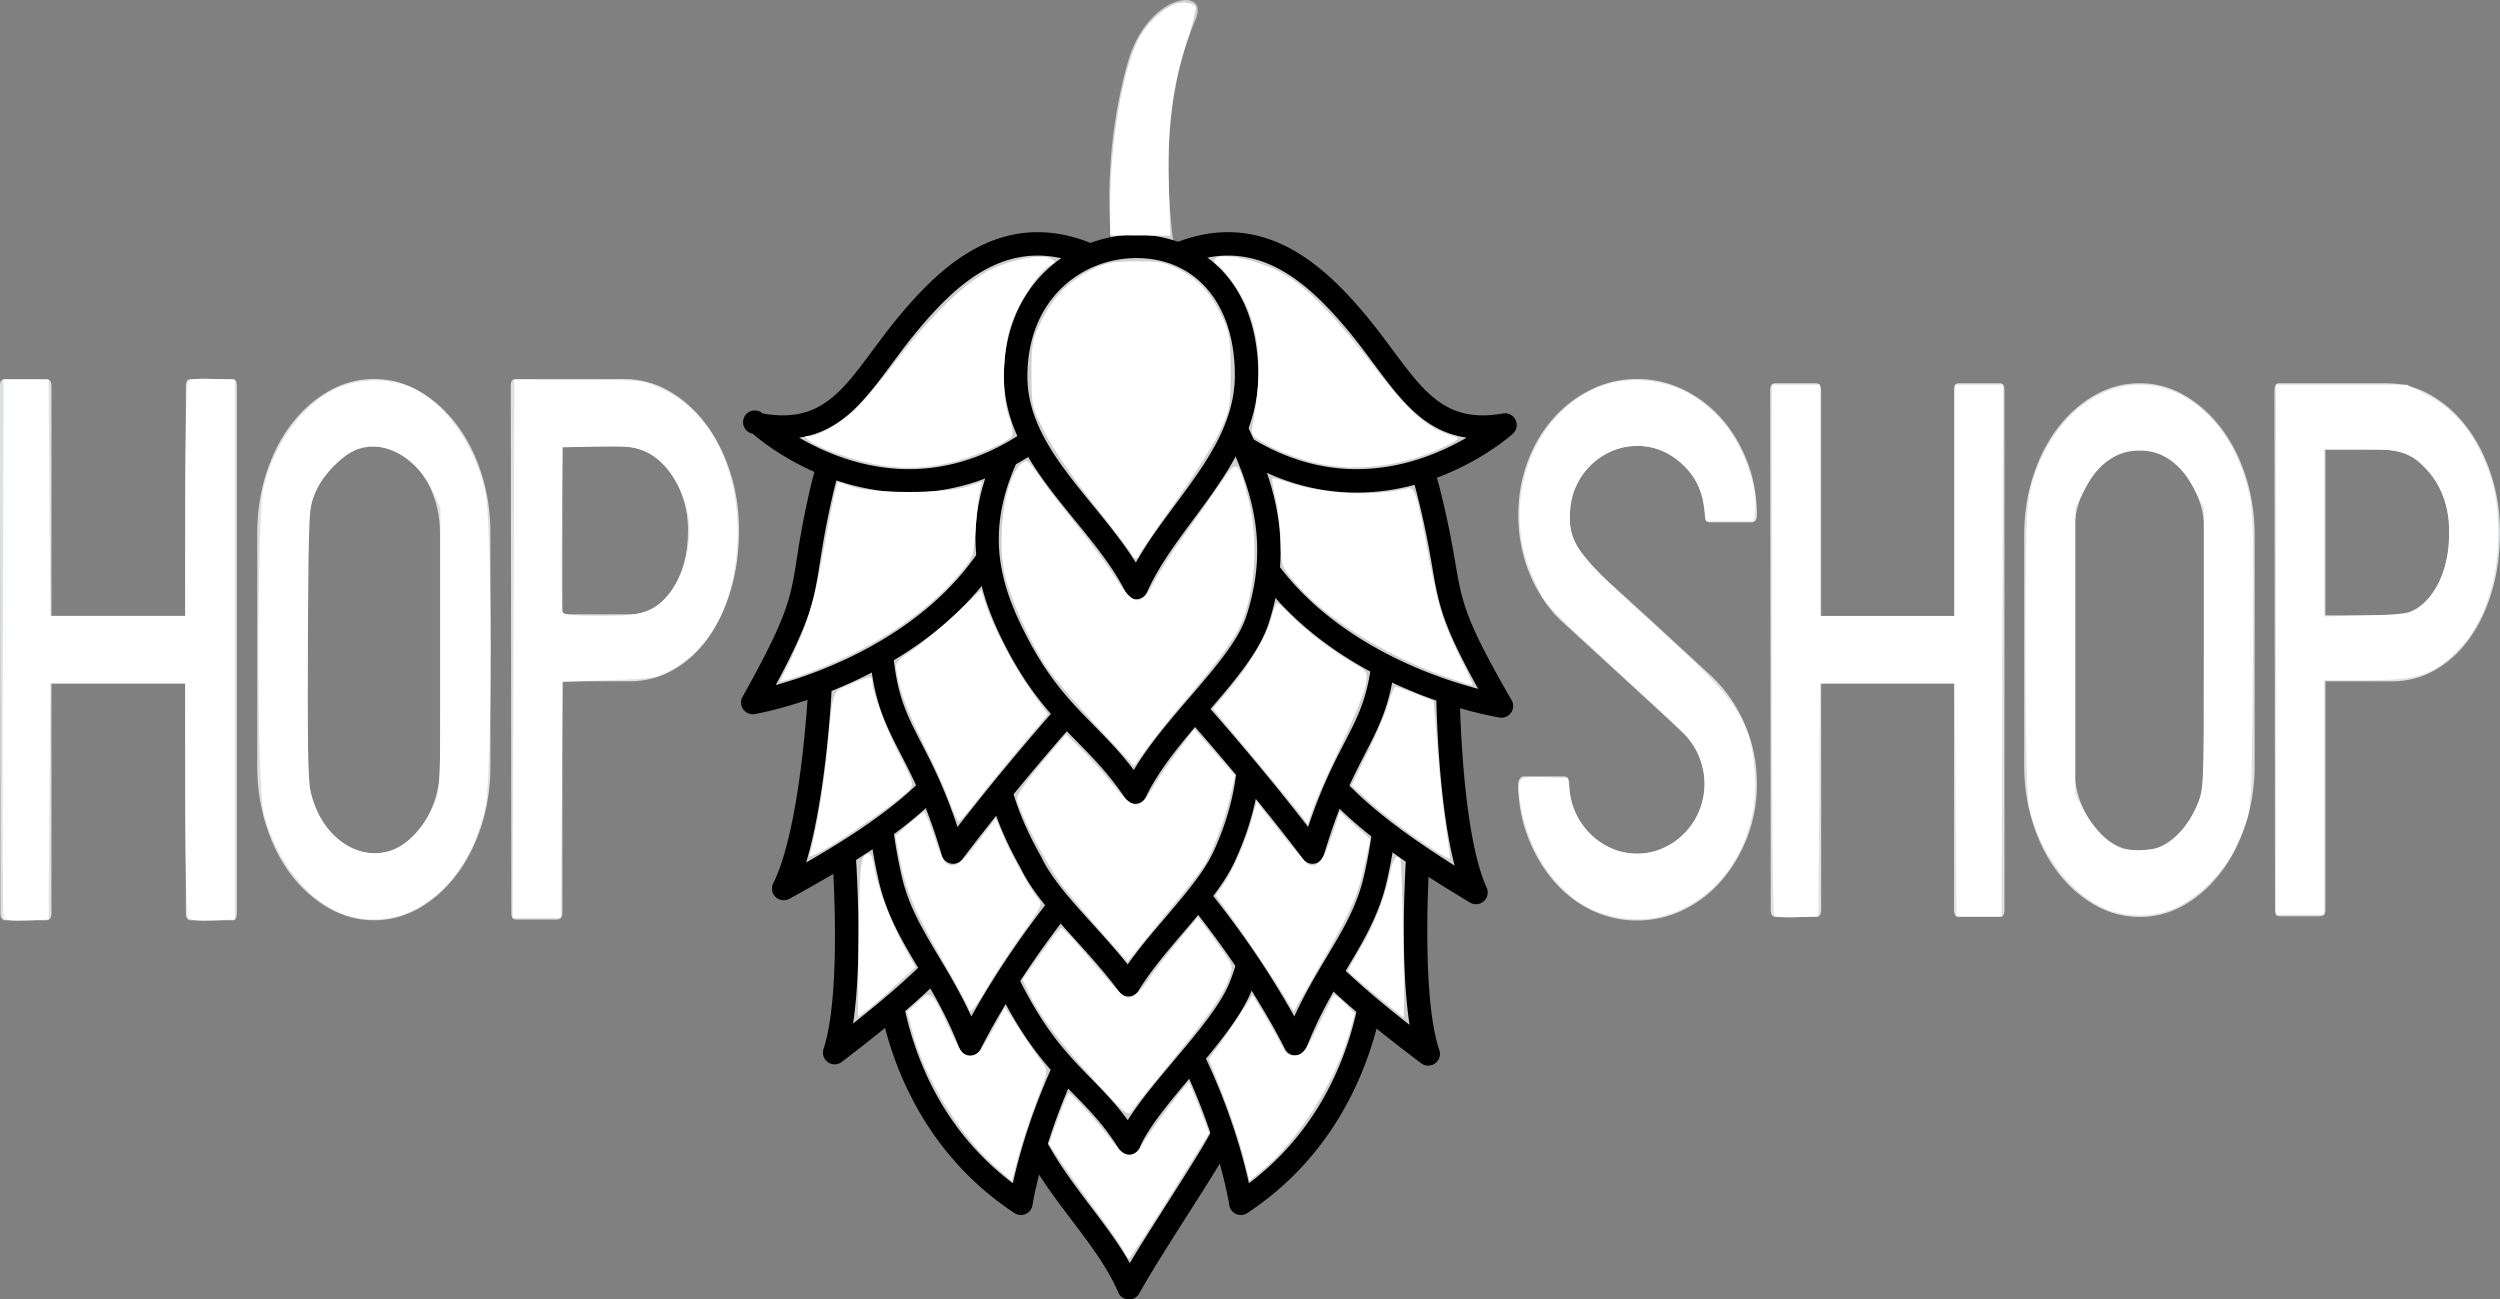 <svg xmlns="http://www.w3.org/2000/svg" xmlns:xlink="http://www.w3.org/1999/xlink" viewBox="0 0 880.612 457.738" height="610.318" width="1174.149"><rect x="0" y="0" width="880.612" height="457.738" fill="#808080" stroke="none"/><defs><symbol id="a" overflow="visible"><path d="M121.5-246.328c1.332 0 2 1.094 2 3.281V-2.953c0 2.187-.668 3.281-2 3.281h-19c-1.5 0-2.25-1.094-2.25-3.281v-104.625H39V-2.953C39-.766 38.164.328 36.5.328H18c-1.5 0-2.25-1.094-2.25-3.281l-.25-240.094c0-2.187.832-3.281 2.5-3.281h18.5c1.664 0 2.5 1.094 2.5 3.281v104.625h61.25v-104.625c0-2.187.75-3.281 2.25-3.281zm0 0"/></symbol><symbol id="b" overflow="visible"><path d="M65.5-246.328c7.332 0 14.207 1.86 20.625 5.578 6.414 3.719 12.04 8.75 16.875 15.094 4.832 6.336 8.625 13.765 11.375 22.297 2.75 8.53 4.125 17.605 4.125 27.218v106.282c0 9.617-1.375 18.687-4.125 27.218-2.75 8.532-6.543 15.97-11.375 22.313-4.836 6.336-10.46 11.36-16.875 15.078C79.707-1.531 72.832.328 65.5.328c-7.336 0-14.25-1.86-20.75-5.578-6.5-3.719-12.168-8.742-17-15.078-4.836-6.344-8.625-13.781-11.375-22.313-2.75-8.53-4.125-17.601-4.125-27.218v-106.282c0-9.613 1.375-18.687 4.125-27.218 2.75-8.532 6.54-15.961 11.375-22.297 4.832-6.344 10.5-11.375 17-15.094 6.5-3.719 13.414-5.578 20.75-5.578zm0 216.156c4.164 0 8.04-1.035 11.625-3.11 3.582-2.081 6.75-4.925 9.5-8.53 2.75-3.614 4.914-7.82 6.5-12.626C94.707-59.25 95.5-64.39 95.5-69.858v-106.282c0-5.468-.793-10.601-2.375-15.406-1.586-4.812-3.75-8.969-6.5-12.469s-5.918-6.285-9.5-8.359c-3.586-2.082-7.46-3.125-11.625-3.125-4.168 0-8.086 1.043-11.75 3.125-3.668 2.074-6.875 4.86-9.625 8.36-2.75 3.5-4.918 7.656-6.5 12.468-1.586 4.805-2.375 9.938-2.375 15.406v106.282c0 5.468.79 10.609 2.375 15.421 1.582 4.805 3.75 9.012 6.5 12.625 2.75 3.606 5.957 6.45 9.625 8.532 3.664 2.074 7.582 3.11 11.75 3.11zm0 0"/></symbol><symbol id="c" overflow="visible"><path d="M67-246.328c7.332 0 14.164 1.808 20.5 5.422 6.332 3.605 11.875 8.523 16.625 14.75 4.75 6.23 8.5 13.558 11.25 21.984 2.75 8.418 4.125 17.324 4.125 26.719 0 9.844-1.25 18.976-3.75 27.39-2.5 8.418-5.96 15.688-10.375 21.813-4.418 6.125-9.668 10.938-15.75 14.438-6.086 3.5-12.71 5.25-19.875 5.25H39V-2.954C39-.984 38.082 0 36.25 0h-18.5c-1.336 0-2-.984-2-2.953l-.25-240.422c0-1.969.75-2.953 2.25-2.953zm-28 107.25h30.75c7.664 0 14-3.602 19-10.813 5-7.218 7.5-16.406 7.5-27.562 0-5.238-.793-10.207-2.375-14.906-1.586-4.707-3.668-8.754-6.25-12.141-2.586-3.395-5.668-6.078-9.25-8.047C74.789-214.516 71-215.5 67-215.5H39zm0 0"/></symbol><symbol id="d" overflow="visible"><path d="M75.438-84.25C80.28-79.582 84.102-74 86.906-67.5c2.801 6.5 4.203 13.5 4.203 21 0 6.5-1.117 12.668-3.343 18.5-2.23 5.836-5.258 10.96-9.079 15.375C74.876-8.207 70.383-4.75 65.22-2.25A36.966 36.966 0 0 1 48.89 1.5C43.16 1.5 37.75.25 32.656-2.25c-5.093-2.5-9.523-5.957-13.281-10.375-3.75-4.414-6.742-9.54-8.969-15.375-2.23-5.832-3.344-12-3.344-18.5 0-.832.192-1.5.579-2 .382-.5.765-.75 1.14-.75h14.516c1.144 0 1.719.918 1.719 2.75 0 3.336.632 6.46 1.906 9.375 1.281 2.918 3 5.5 5.156 7.75A24.978 24.978 0 0 0 39.625-24c2.875 1.336 5.96 2 9.266 2 3.312 0 6.398-.664 9.265-2a25.075 25.075 0 0 0 7.547-5.375 26.193 26.193 0 0 0 5.156-7.75c1.27-2.914 1.907-6.04 1.907-9.375 0-3.332-.668-6.625-2-9.875-1.336-3.25-3.34-6.125-6.016-8.625l-42.781-39.25a90.94 90.94 0 0 1-1.625-1.625 19.293 19.293 0 0 1-1.625-1.875c-3.7-4.5-6.57-9.625-8.61-15.375-2.03-5.75-3.046-11.79-3.046-18.125 0-6.664 1.082-12.914 3.25-18.75 2.164-5.832 5.156-10.914 8.968-15.25 3.82-4.332 8.282-7.75 13.375-10.25 5.094-2.5 10.504-3.75 16.235-3.75 5.726 0 11.172 1.25 16.328 3.75a42.375 42.375 0 0 1 13.469 10.25c3.82 4.336 6.847 9.418 9.078 15.25 2.226 5.836 3.343 12.086 3.343 18.75 0 1.668-.703 2.5-2.109 2.5H74.687c-1.28 0-1.921-.832-1.921-2.5 0-3.332-.637-6.457-1.907-9.375a26.244 26.244 0 0 0-5.156-7.75 25.144 25.144 0 0 0-7.547-5.375c-2.867-1.332-5.953-2-9.265-2-3.305 0-6.391.668-9.266 2a25.046 25.046 0 0 0-7.547 5.375 26.55 26.55 0 0 0-5.156 7.75c-1.274 2.918-1.906 6.043-1.906 9.375 0 3 .539 5.875 1.625 8.625A31.508 31.508 0 0 0 30.938-125c.132.168.488.543 1.062 1.125.57.586 2.29 2.125 5.156 4.625 2.864 2.5 7.254 6.46 13.172 11.875a8620.62 8620.62 0 0 1 25.11 23.125zm0 0"/></symbol><symbol id="e" overflow="visible"><path d="M92.828-187.75c1.02 0 1.531.836 1.531 2.5v183c0 1.668-.511 2.5-1.53 2.5H78.312c-1.149 0-1.72-.832-1.72-2.5V-82H29.798v79.75c0 1.668-.637 2.5-1.906 2.5H13.75c-1.148 0-1.719-.832-1.719-2.5l-.187-183c0-1.664.633-2.5 1.906-2.5h14.14c1.27 0 1.907.836 1.907 2.5v79.75h46.797v-79.75c0-1.664.57-2.5 1.719-2.5zm0 0"/></symbol><symbol id="f" overflow="visible"><path d="M50.047-187.75c5.601 0 10.851 1.418 15.75 4.25 4.906 2.836 9.203 6.668 12.89 11.5 3.696 4.836 6.594 10.5 8.688 17 2.102 6.5 3.156 13.418 3.156 20.75v81c0 7.336-1.054 14.25-3.156 20.75-2.094 6.5-4.992 12.168-8.688 17C75-10.664 70.704-6.832 65.797-4 60.898-1.164 55.648.25 50.047.25 44.44.25 39.157-1.164 34.187-4c-4.968-2.832-9.304-6.664-13-11.5-3.687-4.832-6.585-10.5-8.687-17-2.094-6.5-3.14-13.414-3.14-20.75v-81c0-7.332 1.046-14.25 3.14-20.75 2.102-6.5 5-12.164 8.688-17 3.695-4.832 8.03-8.664 13-11.5 4.968-2.832 10.253-4.25 15.859-4.25zm0 164.75c3.176 0 6.133-.79 8.875-2.375 2.738-1.582 5.156-3.75 7.25-6.5 2.101-2.75 3.758-5.957 4.969-9.625 1.218-3.664 1.828-7.582 1.828-11.75v-81c0-4.164-.61-8.082-1.828-11.75-1.211-3.664-2.868-6.832-4.97-9.5-2.093-2.664-4.51-4.79-7.25-6.375a17.46 17.46 0 0 0-8.874-2.375c-3.188 0-6.184.793-8.984 2.375-2.805 1.586-5.258 3.71-7.36 6.375-2.094 2.668-3.746 5.836-4.953 9.5-1.21 3.668-1.813 7.586-1.813 11.75v81c0 4.168.602 8.086 1.813 11.75 1.207 3.668 2.86 6.875 4.953 9.625 2.102 2.75 4.555 4.918 7.36 6.5 2.8 1.586 5.796 2.375 8.984 2.375zm0 0"/></symbol><symbol id="g" overflow="visible"><path d="M51.188-187.75c5.601 0 10.82 1.375 15.656 4.125 4.844 2.75 9.078 6.5 12.703 11.25 3.633 4.75 6.5 10.336 8.594 16.75 2.101 6.418 3.156 13.21 3.156 20.375 0 7.5-.961 14.46-2.875 20.875-1.906 6.418-4.547 11.96-7.922 16.625-3.375 4.668-7.387 8.336-12.031 11-4.649 2.668-9.711 4-15.188 4H29.797v80.5c0 1.5-.703 2.25-2.11 2.25H13.563c-1.023 0-1.53-.75-1.53-2.25l-.188-183.25c0-1.5.57-2.25 1.719-2.25zM29.797-106H53.28c5.864 0 10.703-2.75 14.516-8.25 3.82-5.5 5.734-12.5 5.734-21 0-4-.605-7.79-1.812-11.375-1.211-3.582-2.805-6.664-4.781-9.25-1.97-2.582-4.325-4.625-7.063-6.125-2.742-1.5-5.637-2.25-8.688-2.25h-21.39zm0 0"/></symbol></defs><path d="M397.678 453.61c-6.613-15.587-20.442-28.958-30.399-45.637-14.558-24.594-24.058-54.461.555-91.926 10.809-20.371 30.871-22.07 30.871-22.07s14.418-1.13 27.793 27.16c10.254 21.664 23.637 44.421 2.2 82.238-6.555 11.566-23.243 36.285-31.02 50.234" fill="#cfcfcf"/><path d="M398.963 298.098c-1.352.144-18.125 2.25-27.484 19.882a5.678 5.678 0 0 1-.196.332c-24.234 36.88-13.828 64.961-.457 87.559 4.035 6.758 8.813 13.07 13.438 19.176 5.047 6.676 9.89 13.074 13.703 19.86 3.945-6.567 8.828-14.24 13.598-21.72 5.433-8.543 10.57-16.609 13.543-21.851 19.12-33.727 9.144-54.508-.504-74.602a664.162 664.162 0 0 1-1.832-3.828c-11.45-24.203-23.036-24.797-23.809-24.808m-1.285 159.64c-.074 0-.149-.004-.223-.004a4.138 4.138 0 0 1-3.574-2.512c-3.652-8.609-9.75-16.664-16.203-25.195-4.754-6.281-9.672-12.781-13.945-19.937-13.801-23.332-26.196-55.313.546-96.153 11.75-21.937 33.172-23.992 34.079-24.07.027 0 .218-.02.582-.02 2.894 0 18 1.422 31.292 29.524.594 1.262 1.2 2.523 1.81 3.79 10.077 20.983 21.495 44.765.245 82.25-3.074 5.417-8.265 13.573-13.765 22.21-6.442 10.117-13.106 20.582-17.239 27.996a4.133 4.133 0 0 1-3.605 2.121"/><path d="M437.084 423.851s-6.156-40.793-33.387-78.832c-8.84-13.214 13.192-68.87 48.762-75.859 35.574-6.984 56.559 107.176-15.375 154.691" fill="#cfcfcf"/><path d="M407.096 342.68c21.351 29.851 29.941 60.96 32.828 74.117 42.937-32.364 45.715-89.051 36.93-118.297-4.73-15.742-12.887-25.52-21.282-25.52-.761 0-1.543.078-2.312.227-19.93 3.918-35.207 25.055-42.235 41.973-5.59 13.457-6.207 24-3.93 27.5m29.99 85.296a4.119 4.119 0 0 1-4.078-3.512c-.083-.523-6.415-40.37-32.665-77.042-.024-.035-.05-.067-.078-.106-4.45-6.656-3.274-19.855 3.144-35.304 8.18-19.7 25.157-42.364 48.254-46.903 1.301-.254 2.617-.383 3.91-.383 12.368 0 23.278 11.735 29.184 31.399 6.066 20.18 6.02 44.668-.133 67.176-5.187 18.98-17.246 45.484-45.262 63.992a4.117 4.117 0 0 1-2.277.683"/><path d="M359.608 423.851s6.16-40.793 33.394-78.832c8.84-13.214-13.195-68.87-48.77-75.859-35.57-6.984-56.55 107.176 15.376 154.691" fill="#cfcfcf"/><path d="M341.123 272.976c-8.394 0-16.55 9.782-21.277 25.524-8.79 29.246-6.008 85.933 36.926 118.297 2.886-13.157 11.476-44.262 32.828-74.117 2.273-3.5 1.66-14.043-3.93-27.504-7.023-16.918-22.3-38.051-42.23-41.97-.778-.148-1.551-.23-2.317-.23m18.485 155c-.793 0-1.586-.23-2.274-.683-28.016-18.504-40.078-45.012-45.262-63.992-6.144-22.508-6.199-46.996-.132-67.176 5.906-19.664 16.82-31.399 29.183-31.399 1.297 0 2.606.13 3.906.383 23.11 4.54 40.082 27.2 48.262 46.903 6.414 15.449 7.59 28.648 3.14 35.304-.027.035-.046.07-.077.106-26.344 36.812-32.606 76.648-32.664 77.047a4.127 4.127 0 0 1-4.082 3.507"/><path d="M397.678 402.574c-12.692-20.336-25.121-23.23-40.195-51.633-12.47-23.504-18.067-53.808 3.144-86.086 10.809-20.37 38.078-22.066 38.078-22.066s21.106-1.133 34.485 27.156c8.675 18.344 15.835 46.906 3.812 77.524-6.52 16.617-32.71 39.43-39.324 55.105" fill="#cfcfcf"/><path d="M399.045 246.91l-.148.004c-.18.012-25.059 1.84-34.625 19.879-.063.11-.125.223-.2.328-17.03 25.922-18.02 53.473-2.941 81.887 8.32 15.68 15.812 23.332 23.059 30.726 4.28 4.371 8.668 8.856 13.066 14.852 4.043-6.512 9.988-13.582 16.191-20.957 8.164-9.7 16.602-19.73 19.715-27.664 12.403-31.582 3-60.078-3.703-74.25-11.402-24.11-28.504-24.805-30.414-24.805m-1.367 159.79a4.11 4.11 0 0 1-3.496-1.942c-5.219-8.352-10.403-13.645-15.887-19.242-7.664-7.825-15.578-15.907-24.457-32.641-16.332-30.777-15.211-61.941 3.234-90.125 11.817-21.996 40.172-24.004 41.38-24.078.034-.004.226-.016.593-.016 3.988 0 24.578 1.426 37.875 29.528 7.273 15.375 17.461 46.324 3.926 80.796-3.61 9.2-12.492 19.754-21.082 29.961-7.531 8.957-15.324 18.22-18.281 25.235a4.12 4.12 0 0 1-3.805 2.523"/><path d="M499.701 297.473s-3.98 51.859 3.375 73.75c-26.488-20.02-52.922-41.93-60.672-66.672-7.523-30.395 51.473-79.297 57.297-7.078" fill="#cfcfcf"/><path d="M446.381 303.441c6.656 21.051 28.262 40.504 50.14 57.559-3.71-23.938-1.265-59.367-.96-63.512-1.793-21.547-8.598-33.414-19.176-33.414-7.09 0-15.55 5.188-22.082 13.535-6.672 8.524-9.703 18.406-7.922 25.832m56.715 71.91h-.02c-.874 0-1.75-.277-2.488-.836-25.73-19.445-53.87-42.398-62.125-68.726-.023-.082-.047-.164-.062-.246-2.472-9.992 1.04-22.336 9.403-33.024 8.18-10.457 18.867-16.695 28.582-16.695 9.004 0 24.531 5.367 27.433 41.316.016.22.016.434 0 .649-.039.508-3.793 50.75 3.063 71.793a4.127 4.127 0 0 1-3.785 5.77"/><path d="M456.303 367.652s-15.828-33.058-47.219-67.004c-10.293-11.883 5.152-70.16 39.633-82.035 24.726-8.523 49.875 29.23 35.773 90.79-4.746 20.741-18.12 32.437-28.187 58.25" fill="#cfcfcf"/><path d="M412.17 297.902c22.629 24.488 37.145 48.246 43.742 60.14 3.805-8.241 7.856-15.023 11.535-21.183 5.676-9.508 10.582-17.719 13.024-28.375 8.812-38.48 1.46-65.355-8.356-77.676-4.836-6.062-10.511-9.265-16.43-9.265-1.863 0-3.75.324-5.624.969-19.809 6.824-32.551 30.515-37.45 48.734-3.64 13.55-2.98 23.644-.441 26.656m44.129 73.88a4.124 4.124 0 0 1-3.719-2.345c-.156-.328-15.969-32.937-46.527-65.984a2.143 2.143 0 0 0-.09-.105c-5.031-5.805-5.524-18.606-1.32-34.247 5.68-21.136 19.89-46.523 42.73-54.394 2.734-.942 5.531-1.418 8.313-1.418 8.398 0 16.523 4.394 22.882 12.379 14.27 17.906 17.989 49.555 9.95 84.656-2.739 11.93-8.204 21.082-13.989 30.766-4.879 8.175-9.925 16.625-14.382 28.062a4.135 4.135 0 0 1-3.696 2.625c-.05 0-.101.004-.152.004"/><path d="M510.022 243.367s.367 50.023 9.875 71.004c-28.348-17.047-54.106-34.984-64.297-58.762-10.532-29.422 41.382-83.46 54.422-12.242" fill="#cfcfcf"/><path d="M459.443 254.105c8.235 19.098 27.028 34.504 52.938 50.809-5.883-22.957-6.43-56.938-6.48-61.152-3.778-20.305-11.094-31.477-20.618-31.477-6.28 0-13.691 4.965-19.32 12.965-6.754 9.59-9.305 20.898-6.52 28.855m60.454 64.395c-.73 0-1.461-.195-2.125-.59-26.051-15.668-54.782-34.57-65.97-60.672l-.09-.238c-4.527-12.637.911-27.145 7.5-36.504 7.263-10.309 17.009-16.465 26.071-16.465 8.117 0 22.652 5.012 28.801 38.594.043.234.062.473.07.71 0 .493.46 48.895 9.367 69.028.332.594.52 1.277.52 2.008a4.123 4.123 0 0 1-4.118 4.129zm0 0"/><path d="M297.006 297.012s4.238 51.84-3.008 73.77c26.395-20.18 52.711-42.247 60.344-67.036 7.371-30.438-51.871-78.988-57.336-6.734" fill="#cfcfcf"/><path d="M301.15 297.004c.325 4.144 2.946 39.554-.648 63.515 21.793-17.191 43.305-36.773 49.86-57.863 1.734-7.39-1.313-17.215-7.97-25.68-6.554-8.328-15.038-13.5-22.144-13.5-10.633 0-17.41 11.903-19.098 33.528m-7.152 77.902c-.836 0-1.672-.25-2.39-.762a4.13 4.13 0 0 1-1.528-4.656c6.899-20.898 2.86-71.633 2.813-72.144a4.444 4.444 0 0 1 0-.645c2.726-36.09 18.312-41.476 27.355-41.476 9.723 0 20.426 6.222 28.629 16.652 8.348 10.605 11.887 22.883 9.473 32.844a1.882 1.882 0 0 1-.063.246c-8.12 26.375-36.148 49.492-61.781 69.097a4.137 4.137 0 0 1-2.508.844"/><path d="M341.764 367.652s15.82-33.058 47.21-67.004c10.298-11.883-5.148-70.16-39.632-82.035-24.727-8.523-49.867 29.23-35.77 90.79 4.746 20.741 18.121 32.437 28.192 58.25" fill="#cfcfcf"/><path d="M342.373 221.539c-5.914 0-11.598 3.207-16.426 9.273-9.82 12.317-17.172 39.192-8.355 77.672 2.437 10.656 7.344 18.867 13.02 28.375 3.68 6.156 7.734 12.942 11.538 21.184 6.598-11.895 21.114-35.653 43.747-60.14 2.535-3.013 3.199-13.106-.45-26.66-4.894-18.216-17.64-41.907-37.449-48.731-1.867-.645-3.762-.973-5.625-.973m-.61 150.242c-.05 0-.105-.004-.155-.004a4.134 4.134 0 0 1-3.692-2.625c-4.46-11.437-9.512-19.89-14.39-28.062-5.786-9.688-11.247-18.836-13.981-30.766-8.04-35.105-4.32-66.754 9.941-84.66 6.364-7.98 14.493-12.38 22.887-12.38 2.781 0 5.578.481 8.313 1.427 22.84 7.863 37.05 33.258 42.734 54.39 4.2 15.637 3.707 28.442-1.324 34.25a2.06 2.06 0 0 1-.086.102c-30.567 33.043-46.371 65.656-46.531 65.984a4.114 4.114 0 0 1-3.715 2.344"/><path d="M397.498 346.855c-11.965-16.3-28.012-29.543-34.46-43.242-13.755-24.223-21.81-54.644-.231-89.723 10.12-20.363 35.656-22.062 35.656-22.062s19.762-1.133 32.29 27.16c8.776 19.82 15.897 49.254.48 82.645-6.583 14.27-24.536 29.875-33.735 45.222" fill="#cfcfcf"/><path d="M398.686 195.95c-1.286.108-23.485 2.276-32.184 19.78a6.82 6.82 0 0 1-.18.328c-17.117 27.829-17.02 55 .305 85.516.055.094.106.188.148.281 3.567 7.578 10.625 15.387 18.106 23.645 4.121 4.562 8.355 9.238 12.344 14.23 3.918-5.586 8.636-11.117 13.23-16.511 7.031-8.254 13.68-16.055 17.027-23.313 11.72-25.375 11.551-52.035-.507-79.246-10.633-24.02-26.434-24.715-28.196-24.715zm-1.188 155.03a4.11 4.11 0 0 1-3.32-1.687c-4.738-6.445-10.168-12.45-15.422-18.254-7.852-8.684-15.273-16.887-19.379-25.524-18.61-32.847-18.664-63.472-.18-93.628 11.102-22.075 37.856-24.102 38.993-24.18.035 0 .226-.012.59-.012 3.777 0 23.257 1.43 35.742 29.621 13.062 29.477 13.21 58.43.46 86.047-3.828 8.293-10.835 16.512-18.246 25.211-5.746 6.742-11.687 13.711-15.695 20.402a4.138 4.138 0 0 1-3.348 2c-.062 0-.128.004-.195.004"/><path d="M288.83 242.422s-2.418 49.968-12.773 70.554c29.02-15.906 55.496-32.8 66.652-56.152 11.73-28.98-37.934-85.047-53.879-14.402" fill="#cfcfcf"/><path d="M292.936 242.984c-.223 4.211-2.16 38.133-8.98 60.836 26.558-15.262 45.96-29.906 54.972-48.656 3.168-7.992.836-19.965-5.824-29.84-5.399-8.016-12.586-12.984-18.762-12.984-9.293 0-16.89 10.879-21.406 30.644m-16.883 74.117a4.108 4.108 0 0 1-2.867-1.156 4.132 4.132 0 0 1-.82-4.824c9.855-19.578 12.316-68.406 12.34-68.898.01-.239.046-.477.093-.711 6.988-30.934 19.922-37.426 29.543-37.426 9.02 0 18.59 6.21 25.605 16.62 8.285 12.294 10.871 27.079 6.586 37.669-.031.078-.066.152-.101.23-12.246 25.633-41.727 43.371-68.39 57.993a4.154 4.154 0 0 1-1.99.503"/><path d="M462.342 300.137s-21.66-29.23-53.05-63.18c-10.294-11.879 3.6-69.024 38.081-80.902 23.934-8.25 47.375 30.941 39.332 81.418-3.543 22.242-13.762 26.656-24.363 62.664" fill="#cfcfcf"/><path d="M412.377 234.215c22.559 24.398 40.266 46.586 48.402 57.082 4.594-13.778 9.051-22.422 12.739-29.574 4.324-8.387 7.449-14.446 9.113-24.899 4.375-27.473-.79-54.59-13.156-69.082-6.34-7.437-13.66-10.234-20.758-7.785-19.137 6.59-31.168 28.351-36.055 46.516-3.765 14.003-2.992 24.53-.285 27.742m49.961 70.05a4.131 4.131 0 0 1-3.316-1.671c-.211-.29-21.899-29.457-52.758-62.832-.031-.036-.063-.067-.09-.098-6.18-7.133-4.816-22.93-1.48-35.336 5.43-20.207 19.14-44.531 41.335-52.176a23.74 23.74 0 0 1 7.778-1.328c7.906 0 15.496 3.996 21.949 11.559 14.082 16.504 19.84 45.523 15.027 75.738-1.875 11.762-5.609 19-9.93 27.383-4.382 8.508-9.359 18.148-14.554 35.797a4.127 4.127 0 0 1-3.238 2.898c-.243.043-.48.066-.723.066"/><path d="M335.717 300.137s21.66-29.23 53.05-63.18c10.294-11.879-3.6-69.024-38.081-80.902-23.934-8.25-47.371 30.941-39.328 81.418 3.539 22.242 13.761 26.656 24.359 62.664" fill="#cfcfcf"/><path d="M344.26 159.078c-5.422 0-10.84 2.992-15.676 8.664-12.371 14.492-17.531 41.61-13.156 69.082 1.664 10.453 4.789 16.512 9.113 24.899 3.688 7.152 8.149 15.792 12.738 29.574 8.137-10.496 25.848-32.684 48.407-57.082 2.71-3.211 3.476-13.742-.286-27.746-4.882-18.164-16.921-39.922-36.058-46.512a15.444 15.444 0 0 0-5.082-.879m-8.535 145.187c-.246 0-.489-.023-.727-.066a4.111 4.111 0 0 1-3.234-2.898c-5.2-17.649-10.176-27.29-14.559-35.797-4.32-8.38-8.055-15.621-9.926-27.383-4.816-30.215.946-59.234 15.028-75.738 6.449-7.563 14.039-11.559 21.953-11.559 2.605 0 5.219.445 7.77 1.324 22.19 7.649 35.906 31.973 41.34 52.18 3.331 12.402 4.695 28.203-1.481 35.336-.031.031-.063.062-.094.098-30.879 33.398-52.547 62.543-52.758 62.832a4.13 4.13 0 0 1-3.312 1.672"/><path d="M528.861 248.672s-83.785-13.153-98.586-84.496c-9.214-22.93 8.395-27.63 18.63-28.7 10.234-1.078 44.253-1.996 54.199 37.36 9.953 39.347 1.753 34.297 25.757 75.836" fill="#cfcfcf"/><path d="M455.443 139.262c-2.05 0-4.105.105-6.105.316-5.684.598-13.086 2.348-16.059 7.293-2.195 3.64-1.918 8.945.82 15.766.09.226.165.46.216.699 5.878 28.336 23.628 50.61 52.753 66.203 13.102 7.016 25.618 11.012 33.618 13.098-12.739-22.899-13.907-29.7-16.2-43.032-1.07-6.234-2.406-13.992-5.386-25.761-7.223-28.582-27.727-34.582-43.657-34.582M528.861 252.8c-.214 0-.425-.016-.644-.051-.879-.137-21.899-3.54-45.043-15.934-30.82-16.5-50.477-41.203-56.867-71.445-3.621-9.2-3.657-16.856-.102-22.758 3.801-6.305 11.293-10.09 22.27-11.242a66.487 66.487 0 0 1 6.968-.363c15.438 0 42.684 5.304 51.664 40.816 3.051 12.078 4.415 20.008 5.512 26.383 2.434 14.156 3.45 20.047 19.649 48.11a4.128 4.128 0 0 1-3.367 6.484zm0 0"/><path d="M265.162 247.465s83.582-14.328 97.36-85.875c8.878-23.055-8.797-27.504-19.043-28.438-10.246-.933-44.282-1.375-53.657 38.117-9.382 39.485-1.261 34.317-24.66 76.196" fill="#cfcfcf"/><path d="M337.818 137.023c-16.25 0-37.07 6.11-43.984 35.2-2.8 11.804-4.027 19.582-5.008 25.832-2.097 13.359-3.168 20.18-15.574 43.253 8.023-2.218 20.602-6.433 33.64-13.683 28.77-15.996 46.122-38.477 51.575-66.813.047-.238.113-.476.207-.707 2.637-6.855 2.836-12.164.598-15.773-3.051-4.902-10.477-6.55-16.168-7.07a57.711 57.711 0 0 0-5.286-.239M265.162 251.59c-1.328 0-2.59-.64-3.367-1.746a4.121 4.121 0 0 1-.238-4.395c15.953-28.547 16.879-34.437 19.117-48.68 1.008-6.386 2.254-14.336 5.133-26.453 3.789-15.965 11.808-27.578 23.816-34.515 10.055-5.809 20.887-7.028 28.195-7.028 2.024 0 4.055.09 6.036.27 10.992 1.004 18.535 4.68 22.421 10.933 3.645 5.848 3.715 13.504.227 22.754-5.95 30.332-25.25 55.301-55.828 72.235-22.965 12.718-43.934 16.414-44.816 16.562a3.832 3.832 0 0 1-.696.063"/><path d="M417.838 109.082l-22.785-1.293s-10.867-38.258 1.926-84.914c6.64-25.27 29.312-27.98 24.175-16.035-19.433 45.195-3.316 102.242-3.316 102.242" fill="#cfcfcf"/><path d="M530.139 149.71s-52.946 47.782-109.149-5.597c-20.828-24.582-19.511-49.156-5.324-54.785 27.988-11.11 47.52 6.973 61.461 23.402 17.813 20.98 24.91 41.899 53.012 36.98" fill="#cfcfcf"/><path d="M423.998 141.277c16.813 15.91 34.942 23.98 53.88 23.98 16.198 0 29.882-5.933 38.73-11.1-15.047-2.224-23.31-13.349-32.711-26.017-3.082-4.152-6.266-8.44-9.91-12.738-10.653-12.547-23.907-25.375-41.442-25.375-4.953 0-10.117 1.055-15.355 3.133-4.57 1.816-6.473 5.95-7.258 9.102-2.082 8.336.523 22.953 14.066 39.015m53.88 32.23c-21.188.005-41.282-8.882-59.724-26.402a3.065 3.065 0 0 1-.308-.328c-13.32-15.715-19.27-33.105-15.922-46.515 1.777-7.102 6.113-12.348 12.219-14.774 6.21-2.46 12.402-3.71 18.402-3.71 21.027 0 36.555 15.112 47.73 28.284 3.82 4.5 7.086 8.903 10.25 13.16 9.946 13.403 17.133 23.086 31.77 23.086 2.211 0 4.61-.222 7.129-.664a4.13 4.13 0 0 1 4.418 2.258 4.119 4.119 0 0 1-.945 4.871c-.934.848-23.332 20.735-55.024 20.735"/><path d="M399.877 279.004c-14.91-22.13-28.922-26.043-43.68-56.504-11.125-22.945-13.496-45.824 6.625-76.457 10.817-20.367 38.082-22.063 38.082-22.063s21.106-1.132 34.489 27.16c8.18 17.301 16.875 38.586 7.523 67.227-5.937 18.188-32.492 38.508-43.039 60.637" fill="#cfcfcf"/><path d="M401.244 128.101h-.148c-.176.012-25.055 1.844-34.63 19.875a2.554 2.554 0 0 1-.194.332c-20.961 31.91-15.446 53.653-6.36 72.395 8.535 17.621 16.672 25.902 25.274 34.668 4.617 4.7 9.359 9.52 14.195 15.86 5.34-8.954 12.637-17.438 19.738-25.696 8.774-10.2 17.063-19.832 19.875-28.445 8.676-26.582 1.137-46.282-7.336-64.188-11.402-24.105-28.504-24.8-30.414-24.8m-1.367 155.027a4.132 4.132 0 0 1-3.422-1.817c-5.773-8.574-11.3-14.199-17.156-20.156-8.7-8.86-17.688-18.016-26.816-36.851-13.668-28.2-11.633-52.247 6.792-80.368 11.813-21.992 40.172-24.004 41.375-24.078.036 0 .23-.011.594-.011 3.989 0 24.582 1.421 37.875 29.527 8.778 18.555 17.34 40.816 7.719 70.277-3.324 10.18-12.137 20.422-21.461 31.266-8.316 9.672-16.914 19.668-21.777 29.863a4.12 4.12 0 0 1-3.418 2.34c-.098.008-.203.008-.305.008"/><path d="M267.92 149.71s52.95 47.782 109.148-5.597c20.832-24.582 19.512-49.156 5.325-54.785-27.98-11.11-47.512 6.973-61.461 23.402-17.813 20.98-24.907 41.899-53.012 36.98" fill="#cfcfcf"/><path d="M281.479 154.156c8.87 5.164 22.57 11.102 38.703 11.102 18.937 0 37.07-8.07 53.879-23.98 13.539-16.063 16.152-30.68 14.066-39.016-.785-3.153-2.68-7.286-7.254-9.102-5.242-2.078-10.406-3.133-15.36-3.133-17.534 0-30.788 12.828-41.437 25.375-3.648 4.297-6.832 8.594-9.91 12.742-9.398 12.657-17.656 23.774-32.687 26.012m38.703 19.352c-31.684 0-54.09-19.887-55.028-20.735a4.127 4.127 0 1 1 3.477-7.129c2.52.442 4.918.664 7.133.664 14.636 0 21.824-9.683 31.77-23.085 3.163-4.254 6.429-8.66 10.253-13.16 11.176-13.173 26.703-28.286 47.727-28.286 6.004 0 12.191 1.246 18.402 3.711 6.106 2.426 10.45 7.672 12.219 14.77 3.355 13.414-2.598 30.804-15.922 46.52-.094.116-.2.226-.309.327-18.441 17.52-38.535 26.403-59.722 26.403"/><path d="M439.1 132.164c0 29.46-27.711 49.637-38.828 74.766-12.399-25.13-42.5-44.907-42.5-74.368 0-29.46 21.054-45.78 42.5-45.78 21.445 0 38.828 15.917 38.828 45.382" fill="#cfcfcf"/><path d="M400.268 90.906c-19.07 0-38.371 14.309-38.371 41.656 0 17.168 11.222 30.922 23.105 45.485 5.277 6.468 10.695 13.101 15.082 20.125 3.98-7.035 8.926-13.715 13.746-20.227 10.875-14.691 21.14-28.562 21.14-45.781 0-25.066-13.62-41.258-34.702-41.258m-.004 120.152a4.132 4.132 0 0 1-3.7-2.3c-4.343-8.813-10.957-16.918-17.957-25.496-12.273-15.04-24.968-30.594-24.968-50.7 0-14.894 5-27.652 14.453-36.89 8.465-8.274 20.195-13.02 32.176-13.02 21.382 0 42.957 15.313 42.957 49.512 0 19.937-11.567 35.57-22.762 50.687-6.426 8.688-12.496 16.887-16.422 25.75a4.132 4.132 0 0 1-3.691 2.457zm0 0"/><g transform="matrix(.773 0 0 .773 -104.06 127.467)" fill="#dee1e1"><use height="100%" width="100%" y="254.121" x="119.059" xlink:href="#a"/><use height="100%" width="100%" y="254.121" x="239.597" xlink:href="#b"/><use height="100%" width="100%" y="254.121" x="351.884" xlink:href="#c"/></g><g transform="translate(408.692 -142.288)" fill="#dee1e1"><use height="100%" width="100%" y="465.031" x="119.059" xlink:href="#d"/><use height="100%" width="100%" y="465.031" x="203.003" xlink:href="#e"/><use height="100%" width="100%" y="465.031" x="294.961" xlink:href="#f"/><use height="100%" width="100%" y="465.031" x="380.622" xlink:href="#g"/></g><path d="M1.26 323.088c-.307-.807-.427-43.723-.266-95.37l.292-93.904H17.125l.297 41.578.296 41.578h47.49l.017-40.447c.01-22.245.437-41.108.95-41.916.655-1.032 3.261-1.37 8.751-1.132l7.818.339v190.07l-7.818.339c-5.49.238-8.096-.1-8.75-1.131-.514-.809-.941-19.671-.95-41.917l-.018-40.446h-47.49l-.296 41.577-.297 41.578-7.652.335c-5.476.24-7.812-.082-8.212-1.131zM125.337 323.246c-14.34-2.855-27.532-17.789-32.376-36.652-2.555-9.949-2.555-105.54 0-115.49 3.919-15.26 13.597-28.437 24.974-34.003 7.94-3.885 18.976-4.14 26.927-.623 11.976 5.298 22.595 20.347 26.13 37.033 2.404 11.345 2.404 99.331 0 110.676-5.64 26.622-24.987 43.173-45.655 39.059zm13.73-24.117c4.978-2.136 10.361-8.063 13.482-14.843 2.592-5.631 2.603-5.877 2.603-55.437v-49.78l-2.68-5.93c-4.864-10.76-15.216-17.377-24.465-15.642-5.325.999-13.095 8.077-16.595 15.118-2.628 5.287-2.648 5.639-2.987 52.665-.226 31.414.08 49.364.907 53.351 3.33 16.04 17.446 25.77 29.734 20.498zM180.884 228.566l.29-94.752 22.627.01c22.4.009 22.696.04 29.416 3.176 16.587 7.738 26.587 26.674 26.587 50.346 0 22.503-8.426 40.373-22.787 48.327-5.748 3.184-6.916 3.388-22.468 3.924l-16.405.566-.297 41.578-.296 41.578h-16.956l.29-94.753zm48.076-13.822c8.002-3.632 13.873-15.556 13.873-28.172 0-11.31-6.934-23.73-15.319-27.439-4.126-1.825-7.073-2.148-17.175-1.882l-12.195.322-.303 28.264c-.167 15.545-.055 28.91.247 29.698.4 1.044 4.032 1.428 13.314 1.41 10.14-.02 13.749-.472 17.558-2.201zM568.668 322.88c-8.427-1.868-12.991-4.466-19.395-11.042-6.6-6.776-11.678-17.072-13.452-27.278-1.886-10.849-1.628-11.188 8.213-10.789l8.208.333.765 5.37c2.247 15.78 18.22 25.377 32.385 19.46 15.627-6.527 19.996-26.88 8.525-39.707-1.753-1.96-12.606-12.205-24.117-22.766-25.74-23.613-25.098-22.912-29.431-32.175-16.334-34.923 8.802-76.029 42.664-69.77 8.389 1.551 14.06 4.504 20.848 10.852 8.689 8.128 15.356 24.156 14.359 34.52l-.357 3.706H600.94l-.744-5.2c-.962-6.729-3.316-11.171-8.18-15.442-14.873-13.059-37.72-3.032-38.958 17.097-.694 11.279 2.02 14.934 29.752 40.07 29.588 26.818 33.918 33.236 35.308 52.33 2.285 31.391-22.29 56.454-49.45 50.432zM624.906 322.61c-.44-.44-.8-42.717-.8-93.95v-93.149h16.97v81.459h47.518V135.51h16.983l-.29 93.621-.289 93.621H689.16l-.297-41.012-.297-41.012h-47.46l-.298 41.012-.297 41.012-7.402.33c-4.07.18-7.762-.032-8.202-.472zM748.242 322.035c-14.834-2.197-29.55-18.918-33.517-38.087-.79-3.818-1.241-23.973-1.241-55.482 0-40.735.306-50.68 1.731-56.23 4.09-15.929 13.545-28.476 25.502-33.841 21.693-9.736 44.7 5.96 51.46 35.108 1.487 6.415 1.7 15.55 1.377 59.184-.365 49.22-.492 51.89-2.767 57.92-3.66 9.702-5.82 13.355-11.483 19.408-9.36 10.006-19.131 13.788-31.062 12.02zm13.664-24.071c4.583-2.394 8.85-7.357 11.763-13.678 2.595-5.634 2.606-5.857 2.606-55.517v-49.86l-3.409-6.665c-4.66-9.11-10.946-13.54-19.219-13.54-8.272 0-14.56 4.43-19.219 13.54l-3.408 6.665V279.76l3.006 5.657c2.99 5.627 7.383 10.442 11.702 12.825 3.209 1.77 12.564 1.609 16.178-.28zM801.73 228.85V135.51H847.756l6.936 3.466c8.27 4.132 14.882 11.236 19.341 20.78 4.499 9.628 5.942 16.58 5.917 28.51-.038 18.157-5.842 33.504-16.195 42.812-7.818 7.03-13.158 8.518-30.547 8.518h-14.506v82.59h-16.97V228.85zm50.404-14.908c5.845-4.17 9.884-13.084 10.463-23.094.624-10.784-1.753-18.69-7.551-25.117-5.848-6.48-9.342-7.592-23.863-7.592H818.7v59.006l14.99-.37c13.237-.328 15.395-.659 18.443-2.833zM391.059 71.589c.005-21.199 4.297-46.55 9.7-57.29 3.6-7.16 11.055-13.421 15.979-13.421 2.104 0 4.048.667 4.367 1.499.316.824-.983 6.148-2.887 11.83-5.245 15.657-7.124 30.429-6.51 51.198l.518 17.576-10.585-.04-10.585-.039.002-11.313zM306.756 163.25c-8.116-1.79-18.523-5.604-21.564-7.905-2.029-1.534-2.042-1.663-.17-1.696 3.17-.056 10.64-4.256 15.694-8.821 2.534-2.289 9.123-10.087 14.643-17.33 12.594-16.525 25.021-28.466 34.087-32.753 7.566-3.578 17.658-5.335 20.74-3.61 1.842 1.03 1.813 1.203-.403 2.39-4.012 2.146-11.46 13.704-13.879 21.537-2.854 9.24-3.105 24.422-.523 31.712.981 2.773 1.52 5.73 1.197 6.572-.862 2.247-14.563 8.144-23.148 9.964-9.117 1.933-17.725 1.913-26.674-.06z" fill="#fff"/><path d="M398.963 195.74c0-.475-5.857-8.24-13.014-17.253-7.888-9.934-14.907-20.145-17.82-25.926-4.705-9.34-4.805-9.775-4.805-20.957 0-10.628.259-11.944 3.725-18.982 4.07-8.263 9.787-13.921 18.183-17.993 4.134-2.005 7.283-2.556 14.862-2.602 8.32-.05 10.397.353 15.409 2.99 6.869 3.614 11.046 8.264 15.036 16.735 2.622 5.569 2.93 7.59 2.93 19.234 0 12.627-.12 13.26-4.087 21.496-2.249 4.667-9.504 16.063-16.123 25.326-6.618 9.262-12.034 17.28-12.034 17.819 0 .538-.509.978-1.131.978s-1.131-.389-1.131-.865z" fill="#fff"/><path d="M466.845 163.772c-7.17-1.252-15.564-4.224-21.341-7.557-4.732-2.73-4.906-3.018-4.193-6.967 3.143-17.39 2.718-28.62-1.503-39.726-2.227-5.862-8.03-14.333-11.112-16.224-.823-.505-1.201-1.396-.84-1.98 1.851-2.996 17.908.823 25.978 6.178 8.04 5.335 17.287 14.994 29.421 30.73 13.434 17.421 19.39 22.672 28.837 25.425 2.59.755 2.194 1.124-4.57 4.26-12.785 5.93-27.851 8.1-40.677 5.86zM274.752 239.891c9.258-18.239 11.491-24.857 15.068-44.655 1.606-8.892 3.446-18.268 4.088-20.835l1.166-4.668 5.275 1.749c7.406 2.454 32.669 2.416 40.168-.061l5.476-1.81-.806 3.032c-.444 1.668-1.127 7.646-1.517 13.286-.691 9.979-.838 10.406-5.485 15.955-12.33 14.727-32.022 27.445-55.569 35.89-4.565 1.637-8.104 2.59-7.864 2.117zM386.145 255.551c-7.287-7.841-15.069-16.98-17.293-20.31-5.775-8.645-12.526-23.277-14.694-31.848-3.308-13.075-.347-34.806 5.43-39.86 2.171-1.9 2.368-1.775 6.295 3.96 2.229 3.255 7.99 10.792 12.802 16.749 4.812 5.956 11.113 14.484 14.003 18.95 6.861 10.608 9.04 10.83 14.048 1.436 1.96-3.677 6.462-10.678 10.006-15.557 3.543-4.879 9.118-12.82 12.39-17.646 6.879-10.15 6.877-10.15 10.612 4.454 3.86 15.092 2.377 34.119-3.58 45.935-2.434 4.827-10.166 14.987-20.852 27.4-3.215 3.733-8.111 9.894-10.882 13.691l-5.037 6.903-13.248-14.257zM508.138 237.993c-20.76-7.431-41.512-20.5-51.879-32.671-4.917-5.774-5.017-6.053-5.151-14.374-.076-4.667-.855-11.536-1.732-15.264-.877-3.728-1.427-6.947-1.221-7.152.205-.206 2.585.377 5.289 1.294 12.384 4.2 29.333 5.158 41.753 2.36 3.327-.75 3.523-.154 8.4 25.556 3.173 16.726 5 22.44 10.972 34.336 2.454 4.886 4.302 9.037 4.108 9.223-.195.185-4.938-1.303-10.54-3.308zM334.477 282.306c-1.41-3.889-5.235-12.416-8.5-18.95-6.156-12.319-8.799-19.19-10.039-26.107-.703-3.92-.524-4.182 5.78-8.485 3.579-2.442 10.411-8.154 15.184-12.693l8.677-8.253 1.38 4.293c2.705 8.417 10.091 22.651 16.099 31.024l6.102 8.506-9.245 10.934c-5.085 6.013-11.998 14.484-15.363 18.824-3.365 4.34-6.431 7.91-6.815 7.934-.383.025-1.85-3.137-3.26-7.027zM285.091 301.289c1.733-4.515 5.214-24.887 6.386-37.367 2.046-21.794 1.469-20.183 8.243-22.99 7.26-3.01 7.602-3.022 7.602-.27 0 3.46 5.443 17.655 10.324 26.923 3.505 6.656 4.176 8.8 3.14 10.047-4.467 5.384-36.942 26.906-35.695 23.657z" fill="#fff"/><path d="M341.263 355.246c0-.485-4.075-7.994-9.055-16.687-10.137-17.697-13.076-24.642-15.306-36.17l-1.531-7.92 4.743-4.195c2.61-2.307 5.025-4.216 5.369-4.242.344-.027 1.534 2.624 2.645 5.891 3.58 10.527 4.263 11.99 5.884 12.611 2.778 1.066 4.694-.436 10.795-8.461l5.948-7.825 2.507 5.939c2.951 6.992 10.084 19.84 12.516 22.543 1.546 1.718.995 2.883-5.884 12.445-4.174 5.802-9.692 14.223-12.262 18.715-4.204 7.347-6.37 9.848-6.37 7.356zM302.494 330.345c.27-27.232.575-29.56 3.88-29.636.412-.01 1.11 2.146 1.551 4.79 1.168 6.999 5.809 19.32 10.473 27.806l4.063 7.392-7.287 6.706c-4.008 3.688-8.562 7.615-10.121 8.727l-2.835 2.021.276-27.806z" fill="#fff"/><path d="M350.083 410.441c-12.303-10.966-24.17-30.362-28.61-46.767l-1.984-7.33 3.816-3.453c4.63-4.189 4.827-4.017 11.24 9.743 3.762 8.07 4.737 9.334 7.202 9.334 2.382 0 3.624-1.408 7.545-8.552l4.693-8.552 5.447 8.269c2.996 4.548 6.426 9.542 7.623 11.097 2.174 2.828 2.173 2.833-2.11 14.15-2.358 6.227-5.244 15.005-6.413 19.508l-2.127 8.188-6.322-5.635zM385.634 380.689c-12.315-13.426-19.952-23.612-23.346-31.137l-2.062-4.575 6.435-9.132c3.54-5.023 6.783-9.1 7.206-9.061.424.038 3.826 3.652 7.56 8.03 14.58 17.094 14.633 17.144 17.165 16.34 1.31-.415 3.788-2.902 5.509-5.527 1.72-2.625 6.446-8.769 10.5-13.654l7.374-8.881 2.068 2.659c1.138 1.462 3.948 5.349 6.244 8.636 4.04 5.784 4.127 6.113 2.676 10.182-2.124 5.958-7.324 13.426-20.673 29.69-6.397 7.793-12.394 15.281-13.327 16.64-1.664 2.421-1.93 2.218-13.33-10.21z" fill="#fff"/><path d="M388.724 329.152c-4.636-5.246-10.92-12.65-13.966-16.454-5.613-7.01-16.479-27.818-16.509-31.613-.008-1.14 3.87-6.651 8.62-12.25l8.637-10.18 5.06 4.896c2.783 2.693 7.851 8.362 11.263 12.598 7.528 9.347 9.479 9.532 14.237 1.35 1.81-3.112 5.848-9.042 8.974-13.178l5.685-7.52 7.158 8.207 7.158 8.208-1.659 7.232c-2.027 8.838-6.614 20.641-9.827 25.283-1.311 1.895-5.499 7.264-9.306 11.93a8555.669 8555.669 0 0 0-12.009 14.757l-5.087 6.271-8.429-9.537zM395.902 440.698c-.639-1.4-5.02-7.728-9.735-14.063-4.715-6.335-10.403-14.274-12.639-17.641l-4.065-6.123 3.041-8.38c1.673-4.61 3.375-8.766 3.782-9.236.682-.787 8.588 7.843 16.22 17.703 3.923 5.07 7.05 5.254 9.62.566 2.315-4.222 16.22-22.732 16.71-22.242.19.19 1.861 4.282 3.714 9.094l3.37 8.749-13.762 22.051c-7.569 12.129-14.061 22.056-14.428 22.06-.367.004-1.19-1.138-1.828-2.538zM437.8 406.685c-1.321-5.094-4.564-14.746-7.207-21.448l-4.804-12.187 3.113-4.218c1.712-2.32 5.18-7.39 7.709-11.265l4.596-7.046 3.807 6.318c2.093 3.476 4.833 8.333 6.089 10.793 1.907 3.739 2.777 4.417 5.29 4.122 2.555-.3 3.75-1.88 7.967-10.534 2.728-5.6 5.183-10.411 5.456-10.69.272-.28 2.06 1.057 3.974 2.97l3.48 3.48-1.891 6.645c-4.695 16.501-17.59 37.248-29.493 47.45l-5.685 4.872-2.401-9.262z" fill="#fff"/><path d="M453.739 353.09c-5.2-8.533-12.757-19.923-18.813-28.357l-6.702-9.334 2.376-3.337c3.412-4.792 8.12-15.402 10.227-23.05l1.815-6.589 8.26 10.548c4.544 5.802 8.971 10.956 9.84 11.453 2.962 1.699 5.467-1.268 8.34-9.877l2.87-8.604 5.37 4.829 5.37 4.828-2.193 9.784c-2.376 10.606-4.859 16.05-16.925 37.112l-7.894 13.78-1.941-3.185z" fill="#fff"/><path d="M458.389 287.286c-1.229-1.65-8.749-10.797-16.711-20.328L427.2 249.63l4.98-5.865c7.594-8.942 13.944-19.433 15.547-25.686.794-3.1 1.757-5.635 2.14-5.635.382 0 2.45 1.833 4.594 4.073 4.95 5.171 14.751 12.734 21.834 16.848 5.44 3.16 5.484 3.233 4.774 7.822-.395 2.548-4.271 12.067-8.614 21.154-4.344 9.086-8.783 19.091-9.865 22.233l-1.968 5.712-2.233-3zM502.422 297.654c-8.226-5.479-16.698-12.056-22.752-17.662l-3.58-3.315 5.61-11.469c3.085-6.308 6.387-14.142 7.337-17.408.95-3.267 2.063-5.94 2.474-5.94.41 0 3.556 1.126 6.99 2.503 3.435 1.376 6.328 2.522 6.43 2.545.102.024.752 7.74 1.445 17.146.693 9.407 2.023 21.824 2.956 27.594.933 5.77 1.528 10.66 1.323 10.865-.206.206-3.911-1.98-8.233-4.859zM484.456 350.404c-5.33-4.393-9.692-8.175-9.692-8.404 0-.23 1.767-3.383 3.926-7.007 5.028-8.44 9.048-18.421 10.74-26.665 1.237-6.034 2.483-7.832 3.87-5.587.561.907 1.67 55.65 1.128 55.65-.155 0-4.642-3.594-9.972-7.987z" fill="#fff"/></svg>